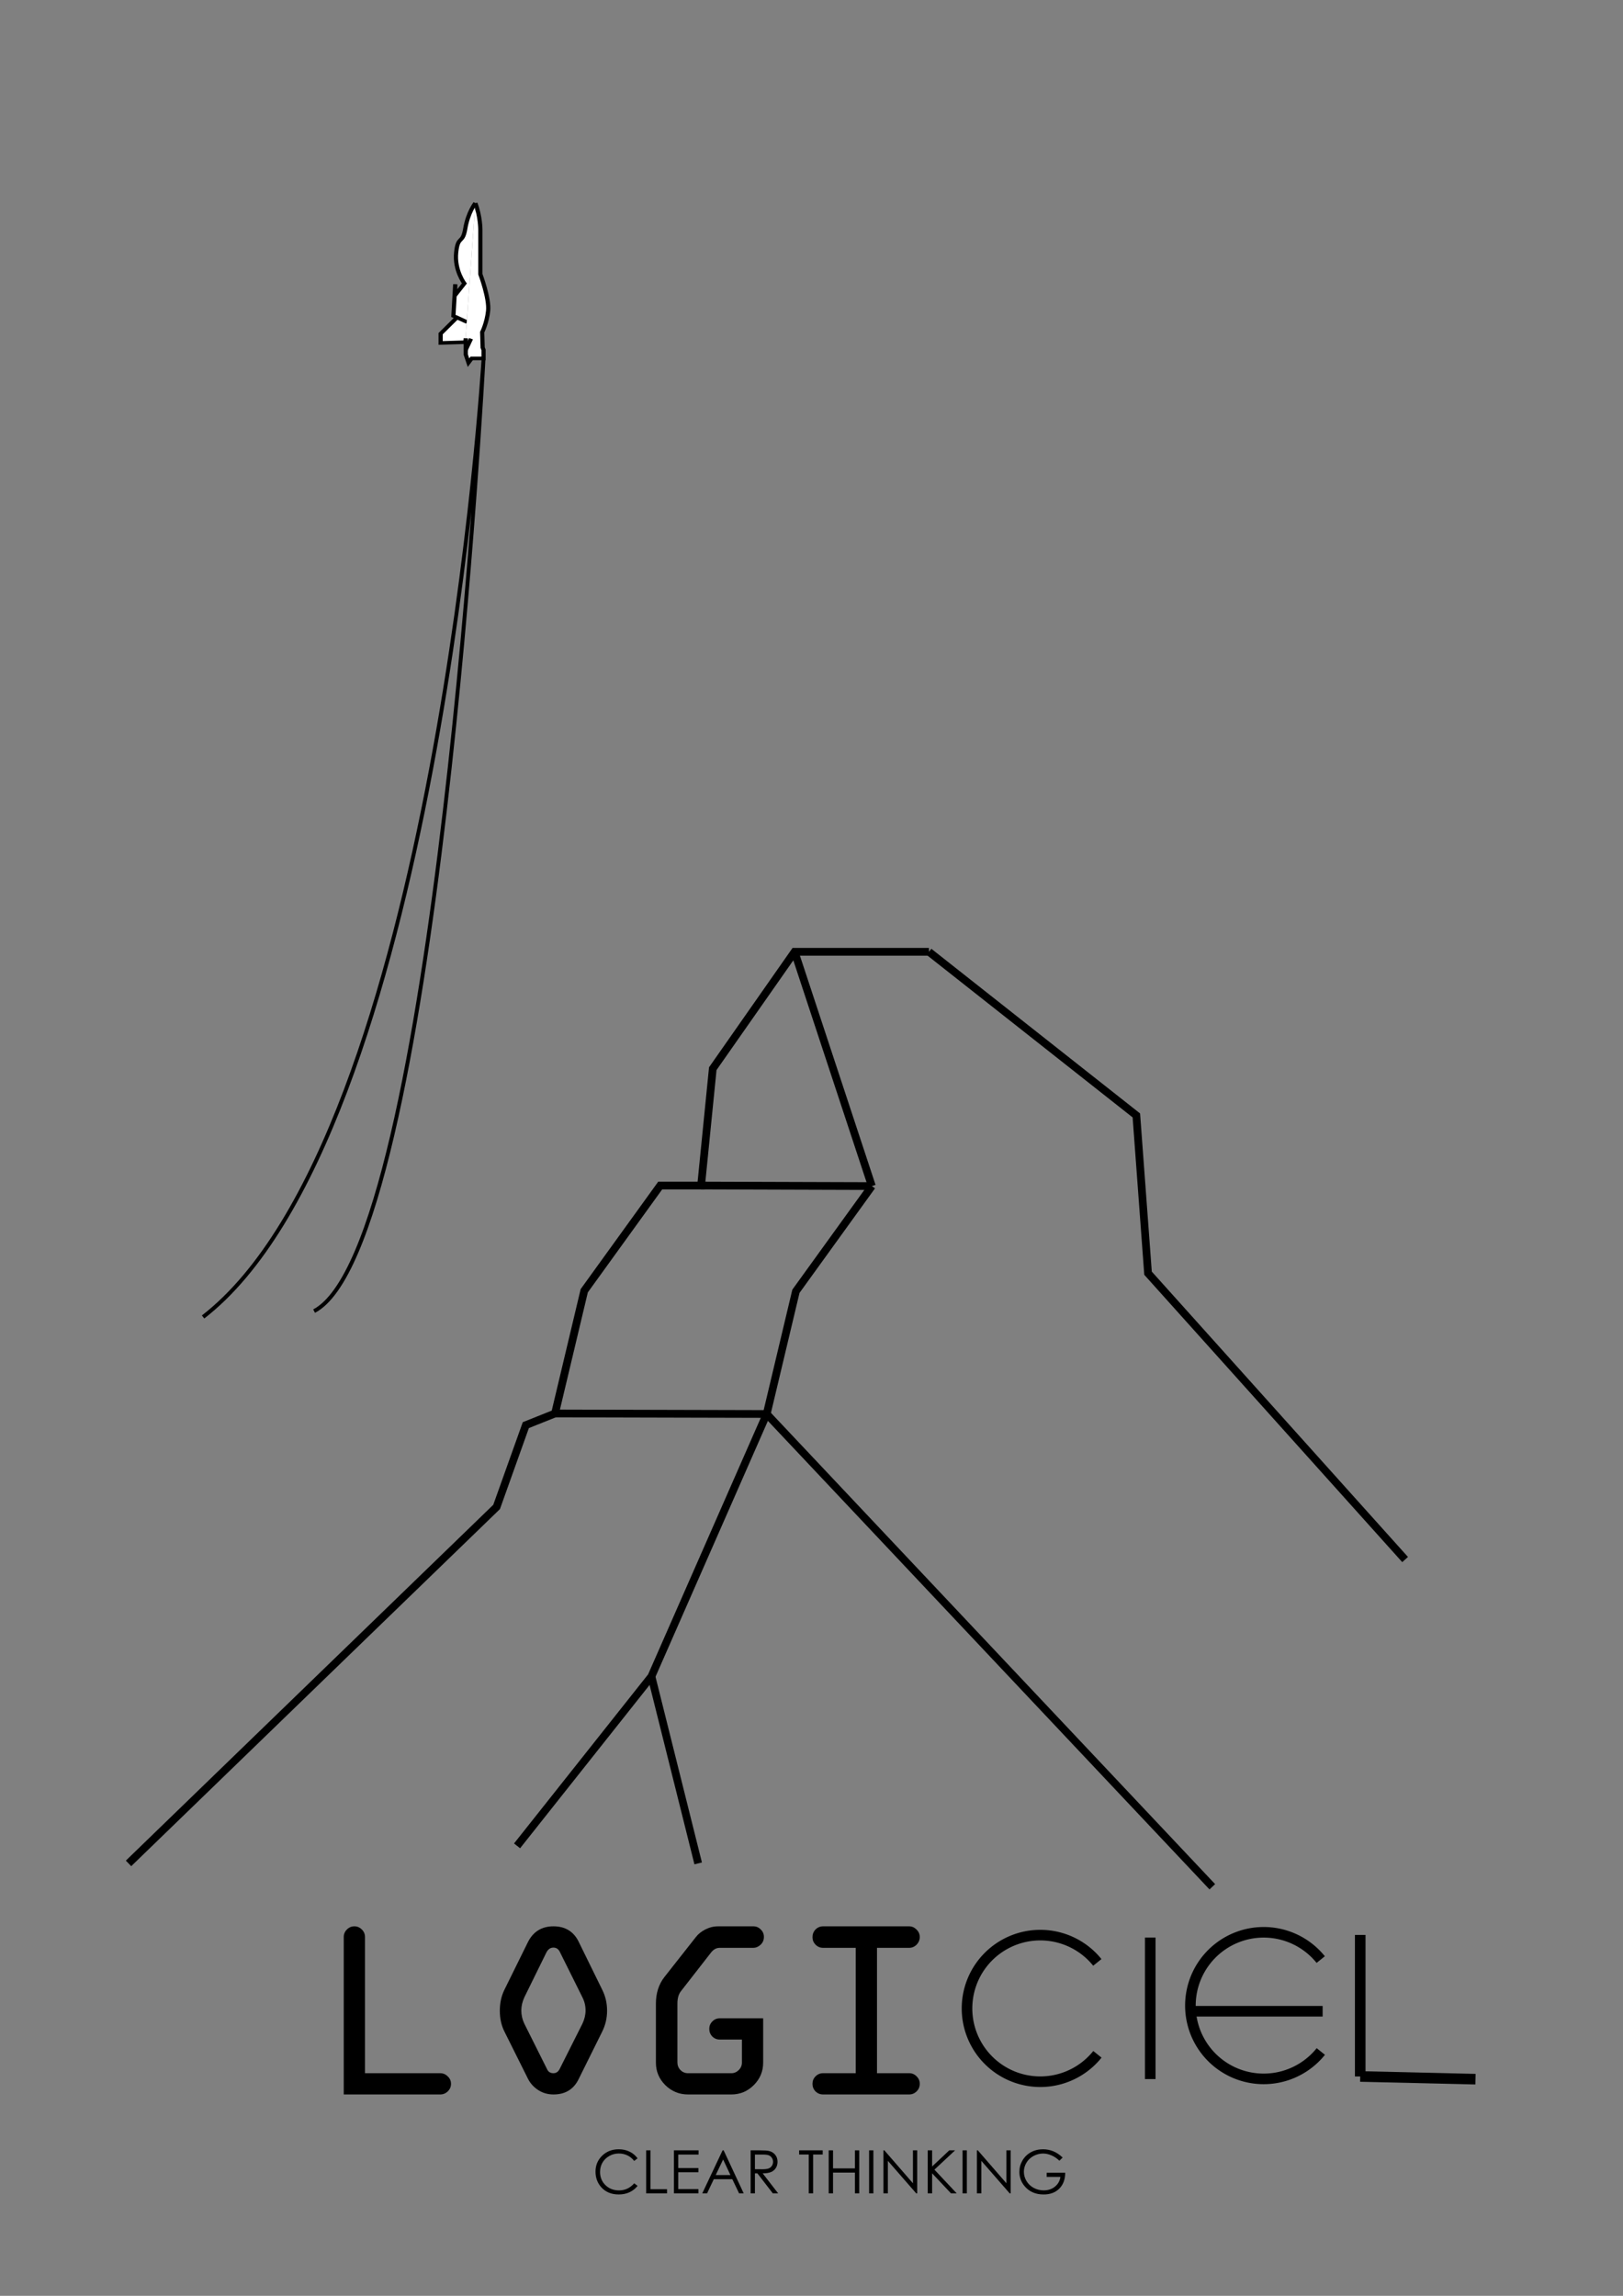 <?xml version="1.0" encoding="UTF-8" standalone="no"?>
<!-- Created with Inkscape (http://www.inkscape.org/) -->

<svg
   xmlns:dc="http://purl.org/dc/elements/1.1/"
   xmlns:cc="http://creativecommons.org/ns#"
   xmlns:rdf="http://www.w3.org/1999/02/22-rdf-syntax-ns#"
   xmlns:svg="http://www.w3.org/2000/svg"
   xmlns="http://www.w3.org/2000/svg"
   xmlns:sodipodi="http://sodipodi.sourceforge.net/DTD/sodipodi-0.dtd"
   xmlns:inkscape="http://www.inkscape.org/namespaces/inkscape"
   width="210mm"
   height="297mm"
   viewBox="0 0 210 297"
   version="1.1"
   id="svg8"
   inkscape:version="0.92.0 r15299"
   sodipodi:docname="Logo2GTExport_Complete.svg">
  <rect x="0" y="0" width="210" height="297" fill="#808080" stroke="none"/>
  <defs
     id="defs2" />
  <sodipodi:namedview
     id="base"
     pagecolor="#ffffff"
     bordercolor="#666666"
     borderopacity="1.0"
     inkscape:pageopacity="0.0"
     inkscape:pageshadow="2"
     inkscape:zoom="0.49497475"
     inkscape:cx="-75.754492"
     inkscape:cy="591.44568"
     inkscape:document-units="mm"
     inkscape:current-layer="layer10"
     showgrid="false"
     inkscape:window-width="1404"
     inkscape:window-height="1008"
     inkscape:window-x="-7"
     inkscape:window-y="0"
     inkscape:window-maximized="0" />
  <g
     inkscape:groupmode="layer"
     id="layer10"
     inkscape:label="Subline">
    <g
       aria-label="CLEAR THINKING"
       style="font-style:normal;font-variant:normal;font-weight:normal;font-stretch:normal;font-size:7.749px;line-height:4.843px;font-family:'Century Gothic';-inkscape-font-specification:'Century Gothic, Normal';font-variant-ligatures:normal;font-variant-caps:normal;font-variant-numeric:normal;font-feature-settings:normal;text-align:start;letter-spacing:0px;word-spacing:0px;writing-mode:lr-tb;text-anchor:start;display:inline;fill:#000000;fill-opacity:1;stroke:none;stroke-width:0.194"
       id="text5177">
      <path
         d="m 82.496,279.214 -0.439,0.337 q -0.363,-0.473 -0.874,-0.715 -0.507,-0.246 -1.116,-0.246 -0.666,0 -1.233,0.322 -0.568,0.318 -0.882,0.859 -0.31,0.537 -0.31,1.211 0,1.018 0.696,1.699 0.7,0.681 1.763,0.681 1.169,0 1.956,-0.916 l 0.439,0.333 q -0.416,0.53 -1.041,0.821 -0.621,0.288 -1.389,0.288 -1.461,0 -2.304,-0.972 -0.708,-0.821 -0.708,-1.983 0,-1.222 0.855,-2.055 0.859,-0.836 2.149,-0.836 0.779,0 1.408,0.31 0.628,0.306 1.029,0.863 z"
         style="font-style:normal;font-variant:normal;font-weight:normal;font-stretch:normal;font-size:7.749px;font-family:'Century Gothic';-inkscape-font-specification:'Century Gothic, Normal';font-variant-ligatures:normal;font-variant-caps:normal;font-variant-numeric:normal;font-feature-settings:normal;text-align:start;writing-mode:lr-tb;text-anchor:start;stroke-width:0.194"
         id="path8259"
         inkscape:connector-curvature="0" />
      <path
         d="m 83.609,278.181 h 0.56 v 5.029 h 2.138 v 0.537 h -2.698 z"
         style="font-style:normal;font-variant:normal;font-weight:normal;font-stretch:normal;font-size:7.749px;font-family:'Century Gothic';-inkscape-font-specification:'Century Gothic, Normal';font-variant-ligatures:normal;font-variant-caps:normal;font-variant-numeric:normal;font-feature-settings:normal;text-align:start;writing-mode:lr-tb;text-anchor:start;stroke-width:0.194"
         id="path8261"
         inkscape:connector-curvature="0" />
      <path
         d="m 87.199,278.181 h 3.19 v 0.549 h -2.633 v 1.741 h 2.611 v 0.545 h -2.611 v 2.183 h 2.611 v 0.549 h -3.167 z"
         style="font-style:normal;font-variant:normal;font-weight:normal;font-stretch:normal;font-size:7.749px;font-family:'Century Gothic';-inkscape-font-specification:'Century Gothic, Normal';font-variant-ligatures:normal;font-variant-caps:normal;font-variant-numeric:normal;font-feature-settings:normal;text-align:start;writing-mode:lr-tb;text-anchor:start;stroke-width:0.194"
         id="path8263"
         inkscape:connector-curvature="0" />
      <path
         d="m 93.632,278.181 2.596,5.566 h -0.598 l -0.874,-1.831 H 92.357 l -0.87,1.831 h -0.621 l 2.63,-5.566 z m -0.068,1.181 -0.957,2.017 h 1.903 z"
         style="font-style:normal;font-variant:normal;font-weight:normal;font-stretch:normal;font-size:7.749px;font-family:'Century Gothic';-inkscape-font-specification:'Century Gothic, Normal';font-variant-ligatures:normal;font-variant-caps:normal;font-variant-numeric:normal;font-feature-settings:normal;text-align:start;writing-mode:lr-tb;text-anchor:start;stroke-width:0.194"
         id="path8265"
         inkscape:connector-curvature="0" />
      <path
         d="m 97.124,278.181 h 1.109 q 0.927,0 1.256,0.076 0.496,0.114 0.806,0.488 0.31,0.371 0.31,0.916 0,0.454 -0.216,0.798 -0.212,0.344 -0.609,0.522 -0.397,0.174 -1.097,0.178 l 2.002,2.588 h -0.689 l -1.998,-2.588 H 97.68 v 2.588 h -0.556 z m 0.556,0.545 v 1.892 l 0.957,0.008 q 0.556,0 0.821,-0.106 0.269,-0.106 0.416,-0.337 0.151,-0.235 0.151,-0.522 0,-0.28 -0.151,-0.507 -0.151,-0.231 -0.397,-0.329 -0.246,-0.098 -0.817,-0.098 z"
         style="font-style:normal;font-variant:normal;font-weight:normal;font-stretch:normal;font-size:7.749px;font-family:'Century Gothic';-inkscape-font-specification:'Century Gothic, Normal';font-variant-ligatures:normal;font-variant-caps:normal;font-variant-numeric:normal;font-feature-settings:normal;text-align:start;writing-mode:lr-tb;text-anchor:start;stroke-width:0.194"
         id="path8267"
         inkscape:connector-curvature="0" />
      <path
         d="m 103.398,278.722 v -0.541 h 3.053 v 0.541 h -1.241 v 5.025 h -0.568 v -5.025 z"
         style="font-style:normal;font-variant:normal;font-weight:normal;font-stretch:normal;font-size:7.749px;font-family:'Century Gothic';-inkscape-font-specification:'Century Gothic, Normal';font-variant-ligatures:normal;font-variant-caps:normal;font-variant-numeric:normal;font-feature-settings:normal;text-align:start;writing-mode:lr-tb;text-anchor:start;stroke-width:0.194"
         id="path8269"
         inkscape:connector-curvature="0" />
      <path
         d="m 107.227,278.181 h 0.56 v 2.335 h 2.83 v -2.335 h 0.56 v 5.566 h -0.56 v -2.686 h -2.83 v 2.686 h -0.56 z"
         style="font-style:normal;font-variant:normal;font-weight:normal;font-stretch:normal;font-size:7.749px;font-family:'Century Gothic';-inkscape-font-specification:'Century Gothic, Normal';font-variant-ligatures:normal;font-variant-caps:normal;font-variant-numeric:normal;font-feature-settings:normal;text-align:start;writing-mode:lr-tb;text-anchor:start;stroke-width:0.194"
         id="path8271"
         inkscape:connector-curvature="0" />
      <path
         d="m 112.452,278.181 h 0.556 v 5.566 h -0.556 z"
         style="font-style:normal;font-variant:normal;font-weight:normal;font-stretch:normal;font-size:7.749px;font-family:'Century Gothic';-inkscape-font-specification:'Century Gothic, Normal';font-variant-ligatures:normal;font-variant-caps:normal;font-variant-numeric:normal;font-feature-settings:normal;text-align:start;writing-mode:lr-tb;text-anchor:start;stroke-width:0.194"
         id="path8273"
         inkscape:connector-curvature="0" />
      <path
         d="m 114.306,283.747 v -5.566 h 0.121 l 3.7,4.26 v -4.26 h 0.549 v 5.566 h -0.125 l -3.67,-4.208 v 4.208 z"
         style="font-style:normal;font-variant:normal;font-weight:normal;font-stretch:normal;font-size:7.749px;font-family:'Century Gothic';-inkscape-font-specification:'Century Gothic, Normal';font-variant-ligatures:normal;font-variant-caps:normal;font-variant-numeric:normal;font-feature-settings:normal;text-align:start;writing-mode:lr-tb;text-anchor:start;stroke-width:0.194"
         id="path8275"
         inkscape:connector-curvature="0" />
      <path
         d="m 120.038,278.181 h 0.568 v 2.089 l 2.221,-2.089 h 0.753 l -2.675,2.497 2.883,3.069 h -0.738 l -2.444,-2.596 v 2.596 h -0.568 z"
         style="font-style:normal;font-variant:normal;font-weight:normal;font-stretch:normal;font-size:7.749px;font-family:'Century Gothic';-inkscape-font-specification:'Century Gothic, Normal';font-variant-ligatures:normal;font-variant-caps:normal;font-variant-numeric:normal;font-feature-settings:normal;text-align:start;writing-mode:lr-tb;text-anchor:start;stroke-width:0.194"
         id="path8277"
         inkscape:connector-curvature="0" />
      <path
         d="m 124.545,278.181 h 0.556 v 5.566 h -0.556 z"
         style="font-style:normal;font-variant:normal;font-weight:normal;font-stretch:normal;font-size:7.749px;font-family:'Century Gothic';-inkscape-font-specification:'Century Gothic, Normal';font-variant-ligatures:normal;font-variant-caps:normal;font-variant-numeric:normal;font-feature-settings:normal;text-align:start;writing-mode:lr-tb;text-anchor:start;stroke-width:0.194"
         id="path8279"
         inkscape:connector-curvature="0" />
      <path
         d="m 126.399,283.747 v -5.566 h 0.121 l 3.7,4.26 v -4.26 h 0.549 v 5.566 h -0.125 l -3.67,-4.208 v 4.208 z"
         style="font-style:normal;font-variant:normal;font-weight:normal;font-stretch:normal;font-size:7.749px;font-family:'Century Gothic';-inkscape-font-specification:'Century Gothic, Normal';font-variant-ligatures:normal;font-variant-caps:normal;font-variant-numeric:normal;font-feature-settings:normal;text-align:start;writing-mode:lr-tb;text-anchor:start;stroke-width:0.194"
         id="path8281"
         inkscape:connector-curvature="0" />
      <path
         d="m 137.5,279.115 -0.431,0.409 q -0.465,-0.458 -1.022,-0.692 -0.552,-0.238 -1.078,-0.238 -0.655,0 -1.249,0.322 -0.59,0.322 -0.916,0.874 -0.325,0.549 -0.325,1.162 0,0.628 0.337,1.196 0.337,0.564 0.931,0.889 0.594,0.322 1.302,0.322 0.859,0 1.453,-0.484 0.594,-0.484 0.704,-1.256 h -1.775 v -0.537 h 2.399 q -0.008,1.29 -0.768,2.051 -0.757,0.757 -2.028,0.757 -1.544,0 -2.444,-1.052 -0.692,-0.81 -0.692,-1.873 0,-0.791 0.397,-1.472 0.397,-0.681 1.09,-1.063 0.692,-0.386 1.566,-0.386 0.708,0 1.332,0.257 0.624,0.254 1.218,0.817 z"
         style="font-style:normal;font-variant:normal;font-weight:normal;font-stretch:normal;font-size:7.749px;font-family:'Century Gothic';-inkscape-font-specification:'Century Gothic, Normal';font-variant-ligatures:normal;font-variant-caps:normal;font-variant-numeric:normal;font-feature-settings:normal;text-align:start;writing-mode:lr-tb;text-anchor:start;stroke-width:0.194"
         id="path8283"
         inkscape:connector-curvature="0" />
    </g>
  </g>
  <g
     style="display:inline"
     id="g5179"
     inkscape:groupmode="layer"
     inkscape:label="Text">
    <g
       aria-label="LOGI"
       style="font-style:normal;font-variant:normal;font-weight:normal;font-stretch:normal;font-size:33.517px;line-height:20.948px;font-family:'OCR A Extended';-inkscape-font-specification:'OCR A Extended, Normal';font-variant-ligatures:normal;font-variant-caps:normal;font-variant-numeric:normal;font-feature-settings:normal;text-align:start;letter-spacing:0px;word-spacing:0px;writing-mode:lr-tb;text-anchor:start;fill:#000000;fill-opacity:1;stroke:none;stroke-width:0.838"
       id="text5161">
      <path
         d="m 44.477,270.951 v -20.375 q 0,-0.556 0.409,-0.966 0.409,-0.409 0.966,-0.409 0.556,0 0.966,0.409 0.409,0.409 0.409,0.966 v 17.626 h 9.721 q 0.573,0 0.982,0.409 0.426,0.393 0.426,0.966 0,0.573 -0.426,0.982 -0.409,0.393 -0.982,0.393 z"
         style="font-style:normal;font-variant:normal;font-weight:normal;font-stretch:normal;font-size:33.517px;font-family:'OCR A Extended';-inkscape-font-specification:'OCR A Extended, Normal';font-variant-ligatures:normal;font-variant-caps:normal;font-variant-numeric:normal;font-feature-settings:normal;text-align:start;writing-mode:lr-tb;text-anchor:start;stroke-width:0.838"
         id="path8250"
         inkscape:connector-curvature="0" />
      <path
         d="m 74.884,251.214 3.028,6.17 q 0.638,1.26 0.638,2.733 0,1.44 -0.638,2.717 l -3.028,6.104 q -0.966,2.013 -3.273,2.013 -1.097,0 -1.98,-0.573 -0.867,-0.573 -1.309,-1.44 l -3.044,-6.104 q -0.606,-1.195 -0.606,-2.717 0,-1.522 0.606,-2.733 l 3.044,-6.17 q 1.031,-2.013 3.29,-2.013 2.291,0 3.273,2.013 z m -4.19,1.375 -2.848,5.793 q -0.393,0.867 -0.393,1.702 0,0.9 0.393,1.718 l 2.929,5.859 q 0.229,0.54 0.835,0.54 0.524,0 0.802,-0.54 l 2.946,-5.859 q 0.409,-0.867 0.409,-1.718 0,-0.9 -0.409,-1.702 l -2.88,-5.793 q -0.278,-0.638 -0.867,-0.638 -0.589,0 -0.916,0.638 z"
         style="font-style:normal;font-variant:normal;font-weight:normal;font-stretch:normal;font-size:33.517px;font-family:'OCR A Extended';-inkscape-font-specification:'OCR A Extended, Normal';font-variant-ligatures:normal;font-variant-caps:normal;font-variant-numeric:normal;font-feature-settings:normal;text-align:start;writing-mode:lr-tb;text-anchor:start;stroke-width:0.838"
         id="path8252"
         inkscape:connector-curvature="0" />
      <path
         d="m 92.903,249.201 h 4.566 q 0.573,0 0.966,0.409 0.409,0.393 0.409,0.966 0,0.606 -0.442,1.015 -0.426,0.393 -0.933,0.393 h -4.353 q -0.638,0 -1.113,0.606 l -3.862,4.959 q -0.491,0.589 -0.491,1.637 v 7.61 q 0,0.589 0.393,0.998 0.409,0.409 0.982,0.409 h 5.597 q 0.556,0 0.966,-0.409 0.409,-0.409 0.409,-0.966 v -2.979 h -2.848 q -0.589,0 -0.982,-0.393 -0.393,-0.409 -0.393,-0.982 0,-0.573 0.393,-0.966 0.393,-0.409 0.982,-0.409 h 5.597 v 5.728 q 0,1.702 -1.211,2.913 -1.211,1.211 -2.913,1.211 h -5.597 q -1.718,0 -2.946,-1.211 -1.211,-1.211 -1.211,-2.913 v -7.61 q 0,-2.046 1.097,-3.453 l 4.059,-5.155 q 0.442,-0.589 1.227,-0.998 0.802,-0.409 1.653,-0.409 z"
         style="font-style:normal;font-variant:normal;font-weight:normal;font-stretch:normal;font-size:33.517px;font-family:'OCR A Extended';-inkscape-font-specification:'OCR A Extended, Normal';font-variant-ligatures:normal;font-variant-caps:normal;font-variant-numeric:normal;font-feature-settings:normal;text-align:start;writing-mode:lr-tb;text-anchor:start;stroke-width:0.838"
         id="path8254"
         inkscape:connector-curvature="0" />
      <path
         d="m 106.503,249.201 h 11.129 q 0.54,0 0.949,0.409 0.426,0.409 0.426,0.966 0,0.573 -0.409,0.998 -0.409,0.409 -0.966,0.409 h -4.157 v 16.218 h 4.157 q 0.573,0 0.966,0.409 0.409,0.393 0.409,0.966 0,0.573 -0.409,0.982 -0.409,0.393 -0.966,0.393 h -11.129 q -0.573,0 -0.982,-0.393 -0.393,-0.409 -0.393,-0.982 0,-0.573 0.393,-0.966 0.409,-0.409 0.982,-0.409 h 4.222 v -16.218 h -4.222 q -0.573,0 -0.982,-0.409 -0.393,-0.409 -0.393,-0.966 0,-0.589 0.393,-0.998 0.409,-0.409 0.982,-0.409 z"
         style="font-style:normal;font-variant:normal;font-weight:normal;font-stretch:normal;font-size:33.517px;font-family:'OCR A Extended';-inkscape-font-specification:'OCR A Extended, Normal';font-variant-ligatures:normal;font-variant-caps:normal;font-variant-numeric:normal;font-feature-settings:normal;text-align:start;writing-mode:lr-tb;text-anchor:start;stroke-width:0.838"
         id="path8256"
         inkscape:connector-curvature="0" />
    </g>
    <path
       sodipodi:open="true"
       d="m 141.996,265.759 a 9.482,9.482 0 0 1 -10.535,3.008 9.482,9.482 0 0 1 -6.339,-8.936 9.482,9.482 0 0 1 6.32,-8.949 9.482,9.482 0 0 1 10.542,2.986"
       sodipodi:end="5.6043514"
       sodipodi:start="0.6767316"
       sodipodi:ry="9.48207"
       sodipodi:rx="9.48207"
       sodipodi:cy="259.82071"
       sodipodi:cx="134.60355"
       sodipodi:type="arc"
       id="path5163"
       style="fill:none;fill-opacity:1;stroke:#000000;stroke-width:1.37;stroke-linejoin:bevel;stroke-miterlimit:4;stroke-dasharray:none;stroke-opacity:1" />
    <path
       sodipodi:open="true"
       d="m 170.901,265.393 a 9.482,9.482 0 0 1 -10.535,3.008 9.482,9.482 0 0 1 -6.339,-8.936 9.482,9.482 0 0 1 6.32,-8.949 9.482,9.482 0 0 1 10.542,2.986"
       sodipodi:end="5.6043514"
       sodipodi:start="0.6767316"
       sodipodi:ry="9.48207"
       sodipodi:rx="9.48207"
       sodipodi:cy="259.4545"
       sodipodi:cx="163.50879"
       sodipodi:type="arc"
       id="path5165"
       style="fill:none;fill-opacity:1;stroke:#000000;stroke-width:1.37;stroke-linejoin:bevel;stroke-miterlimit:4;stroke-dasharray:none;stroke-opacity:1" />
    <path
       inkscape:connector-curvature="0"
       id="path5167"
       d="m 148.83,250.651 v 18.31"
       style="fill:none;stroke:#000000;stroke-width:1.37;stroke-linecap:butt;stroke-linejoin:miter;stroke-miterlimit:4;stroke-dasharray:none;stroke-opacity:1" />
    <path
       inkscape:connector-curvature="0"
       id="path5169"
       d="m 175.999,250.314 v 18.31"
       style="fill:none;stroke:#000000;stroke-width:1.37;stroke-linecap:butt;stroke-linejoin:miter;stroke-miterlimit:4;stroke-dasharray:none;stroke-opacity:1" />
    <path
       inkscape:connector-curvature="0"
       id="path5171"
       d="m 175.999,268.624 14.913,0.351"
       style="fill:none;stroke:#000000;stroke-width:1.37;stroke-linecap:butt;stroke-linejoin:miter;stroke-miterlimit:4;stroke-dasharray:none;stroke-opacity:1" />
    <path
       inkscape:connector-curvature="0"
       id="path5173"
       d="m 153.559,260.187 h 17.578"
       style="fill:none;stroke:#000000;stroke-width:1.37;stroke-linecap:butt;stroke-linejoin:miter;stroke-miterlimit:4;stroke-dasharray:none;stroke-opacity:1" />
  </g>
  <g
     inkscape:label="Mountain"
     inkscape:groupmode="layer"
     id="layer1"
     style="display:inline"
     sodipodi:insensitive="true">
    <path
       style="fill:none;stroke:#000000;stroke-width:1;stroke-linecap:butt;stroke-linejoin:miter;stroke-miterlimit:4;stroke-dasharray:none;stroke-opacity:1"
       d="m 16.631,241.06 47.625,-46.113 3.78,-10.583 3.78,-1.512 3.78,-15.875 9.827,-13.607 h 5.292 L 92.226,138.25 102.81,123.131 h 17.387"
       id="path4733"
       inkscape:connector-curvature="0" />
    <path
       style="fill:none;stroke:#000000;stroke-width:1;stroke-linecap:butt;stroke-linejoin:miter;stroke-miterlimit:4;stroke-dasharray:none;stroke-opacity:1"
       d="m 120.196,123.131 26.836,21.167 1.512,20.411 33.262,37.042"
       id="path4737"
       inkscape:connector-curvature="0"
       sodipodi:nodetypes="cccc" />
    <path
       style="fill:none;stroke:#000000;stroke-width:1;stroke-linecap:butt;stroke-linejoin:miter;stroke-miterlimit:4;stroke-dasharray:none;stroke-opacity:1"
       d="m 99.204,182.922 3.78,-15.875 9.827,-13.607"
       id="path4733-5"
       inkscape:connector-curvature="0"
       sodipodi:nodetypes="ccc" />
    <path
       style="fill:none;stroke:#000000;stroke-width:1;stroke-linecap:butt;stroke-linejoin:miter;stroke-miterlimit:4;stroke-dasharray:none;stroke-opacity:1"
       d="m 112.811,153.439 -22.097,-0.07"
       id="path4758"
       inkscape:connector-curvature="0" />
    <path
       style="fill:none;stroke:#000000;stroke-width:1;stroke-linecap:butt;stroke-linejoin:miter;stroke-miterlimit:4;stroke-dasharray:none;stroke-opacity:1"
       d="m 99.204,182.922 -27.388,-0.07"
       id="path4760"
       inkscape:connector-curvature="0" />
    <path
       style="fill:none;stroke:#000000;stroke-width:1;stroke-linecap:butt;stroke-linejoin:miter;stroke-miterlimit:4;stroke-dasharray:none;stroke-opacity:1"
       d="M 99.204,182.922 84.289,216.869 66.902,238.792"
       id="path4762"
       inkscape:connector-curvature="0" />
    <path
       style="fill:none;stroke:#000000;stroke-width:1;stroke-linecap:butt;stroke-linejoin:miter;stroke-miterlimit:4;stroke-dasharray:none;stroke-opacity:1"
       d="m 84.289,216.869 6.048,24.19"
       id="path4764"
       inkscape:connector-curvature="0" />
    <path
       style="fill:none;stroke:#000000;stroke-width:1;stroke-linecap:butt;stroke-linejoin:miter;stroke-miterlimit:4;stroke-dasharray:none;stroke-opacity:1"
       d="m 102.81,123.131 10.001,30.308"
       id="path4782"
       inkscape:connector-curvature="0" />
    <path
       style="fill:none;stroke:#000000;stroke-width:1;stroke-linecap:butt;stroke-linejoin:miter;stroke-miterlimit:4;stroke-dasharray:none;stroke-opacity:1"
       d="m 99.204,182.922 57.656,61.162"
       id="path4784"
       inkscape:connector-curvature="0" />
  </g>
  <g
     inkscape:label="Airplane"
     inkscape:groupmode="layer"
     id="g5233"
     style="display:inline">
    <g
       id="g5211"
       transform="translate(-45.97,-73.766)">
      <g
         id="g8292"
         transform="translate(5.345,5.345)">
        <path
           style="fill:none;fill-opacity:1;stroke:#000000;stroke-width:0.5;stroke-linecap:butt;stroke-linejoin:miter;stroke-miterlimit:4;stroke-dasharray:none;stroke-opacity:1"
           d="M 66.902,238.792 C 97.14,215.357 103.188,114.815 103.188,114.815 c 0,0 -6.048,114.905 -21.923,123.22"
           id="path5199"
           inkscape:connector-curvature="0"
           sodipodi:nodetypes="ccc" />
        <g
           style="fill:#ffffff;stroke:#000000;stroke-width:1.229;stroke-miterlimit:4;stroke-dasharray:none"
           id="g5209"
           transform="matrix(0.442,0,0,0.374,19.081,62.385)">
          <g
             style="fill:#ffffff;stroke:#000000;stroke-width:1.229;stroke-miterlimit:4;stroke-dasharray:none"
             id="g5205">
            <path
               style="fill:#ffffff;stroke:#000000;stroke-width:1.229;stroke-linecap:butt;stroke-linejoin:miter;stroke-miterlimit:4;stroke-dasharray:none;stroke-opacity:1"
               d="m 187.89,86.392 c 0,0 -2.138,3.207 -2.94,8.82 -0.802,5.613 -2.138,2.138 -2.673,8.285 -0.535,6.147 2.405,10.691 2.405,10.691 l -2.673,4.009 v -3.742 l -0.535,10.958 4.009,2.138 -2.94,-1.604 -4.811,5.613 v 3.207 l 7.216,-0.267"
               id="path5201"
               inkscape:connector-curvature="0" />
            <path
               style="fill:#ffffff;stroke:#000000;stroke-width:1.229;stroke-linecap:butt;stroke-linejoin:miter;stroke-miterlimit:4;stroke-dasharray:none;stroke-opacity:1"
               d="m 184.951,134.5 0.134,-1.336 v 5.613 l 0.802,2.806 0.935,-1.47 h 3.474 v -2.94 l -0.267,-0.802 -0.134,-5.345 c 0,0 1.336,-3.074 1.737,-7.35 0.401,-4.276 -2.272,-12.695 -2.272,-12.695 V 95.479 c 0,0 0,-4.544 -1.47,-9.087"
               id="path5203"
               inkscape:connector-curvature="0"
               sodipodi:nodetypes="cccccccccsccc" />
          </g>
          <path
             inkscape:connector-curvature="0"
             id="path5207"
             d="m 186.621,133.297 -1.537,3.875"
             style="fill:#ffffff;stroke:#000000;stroke-width:1.229;stroke-linecap:butt;stroke-linejoin:miter;stroke-miterlimit:4;stroke-dasharray:none;stroke-opacity:1" />
        </g>
      </g>
    </g>
  </g>
</svg>
